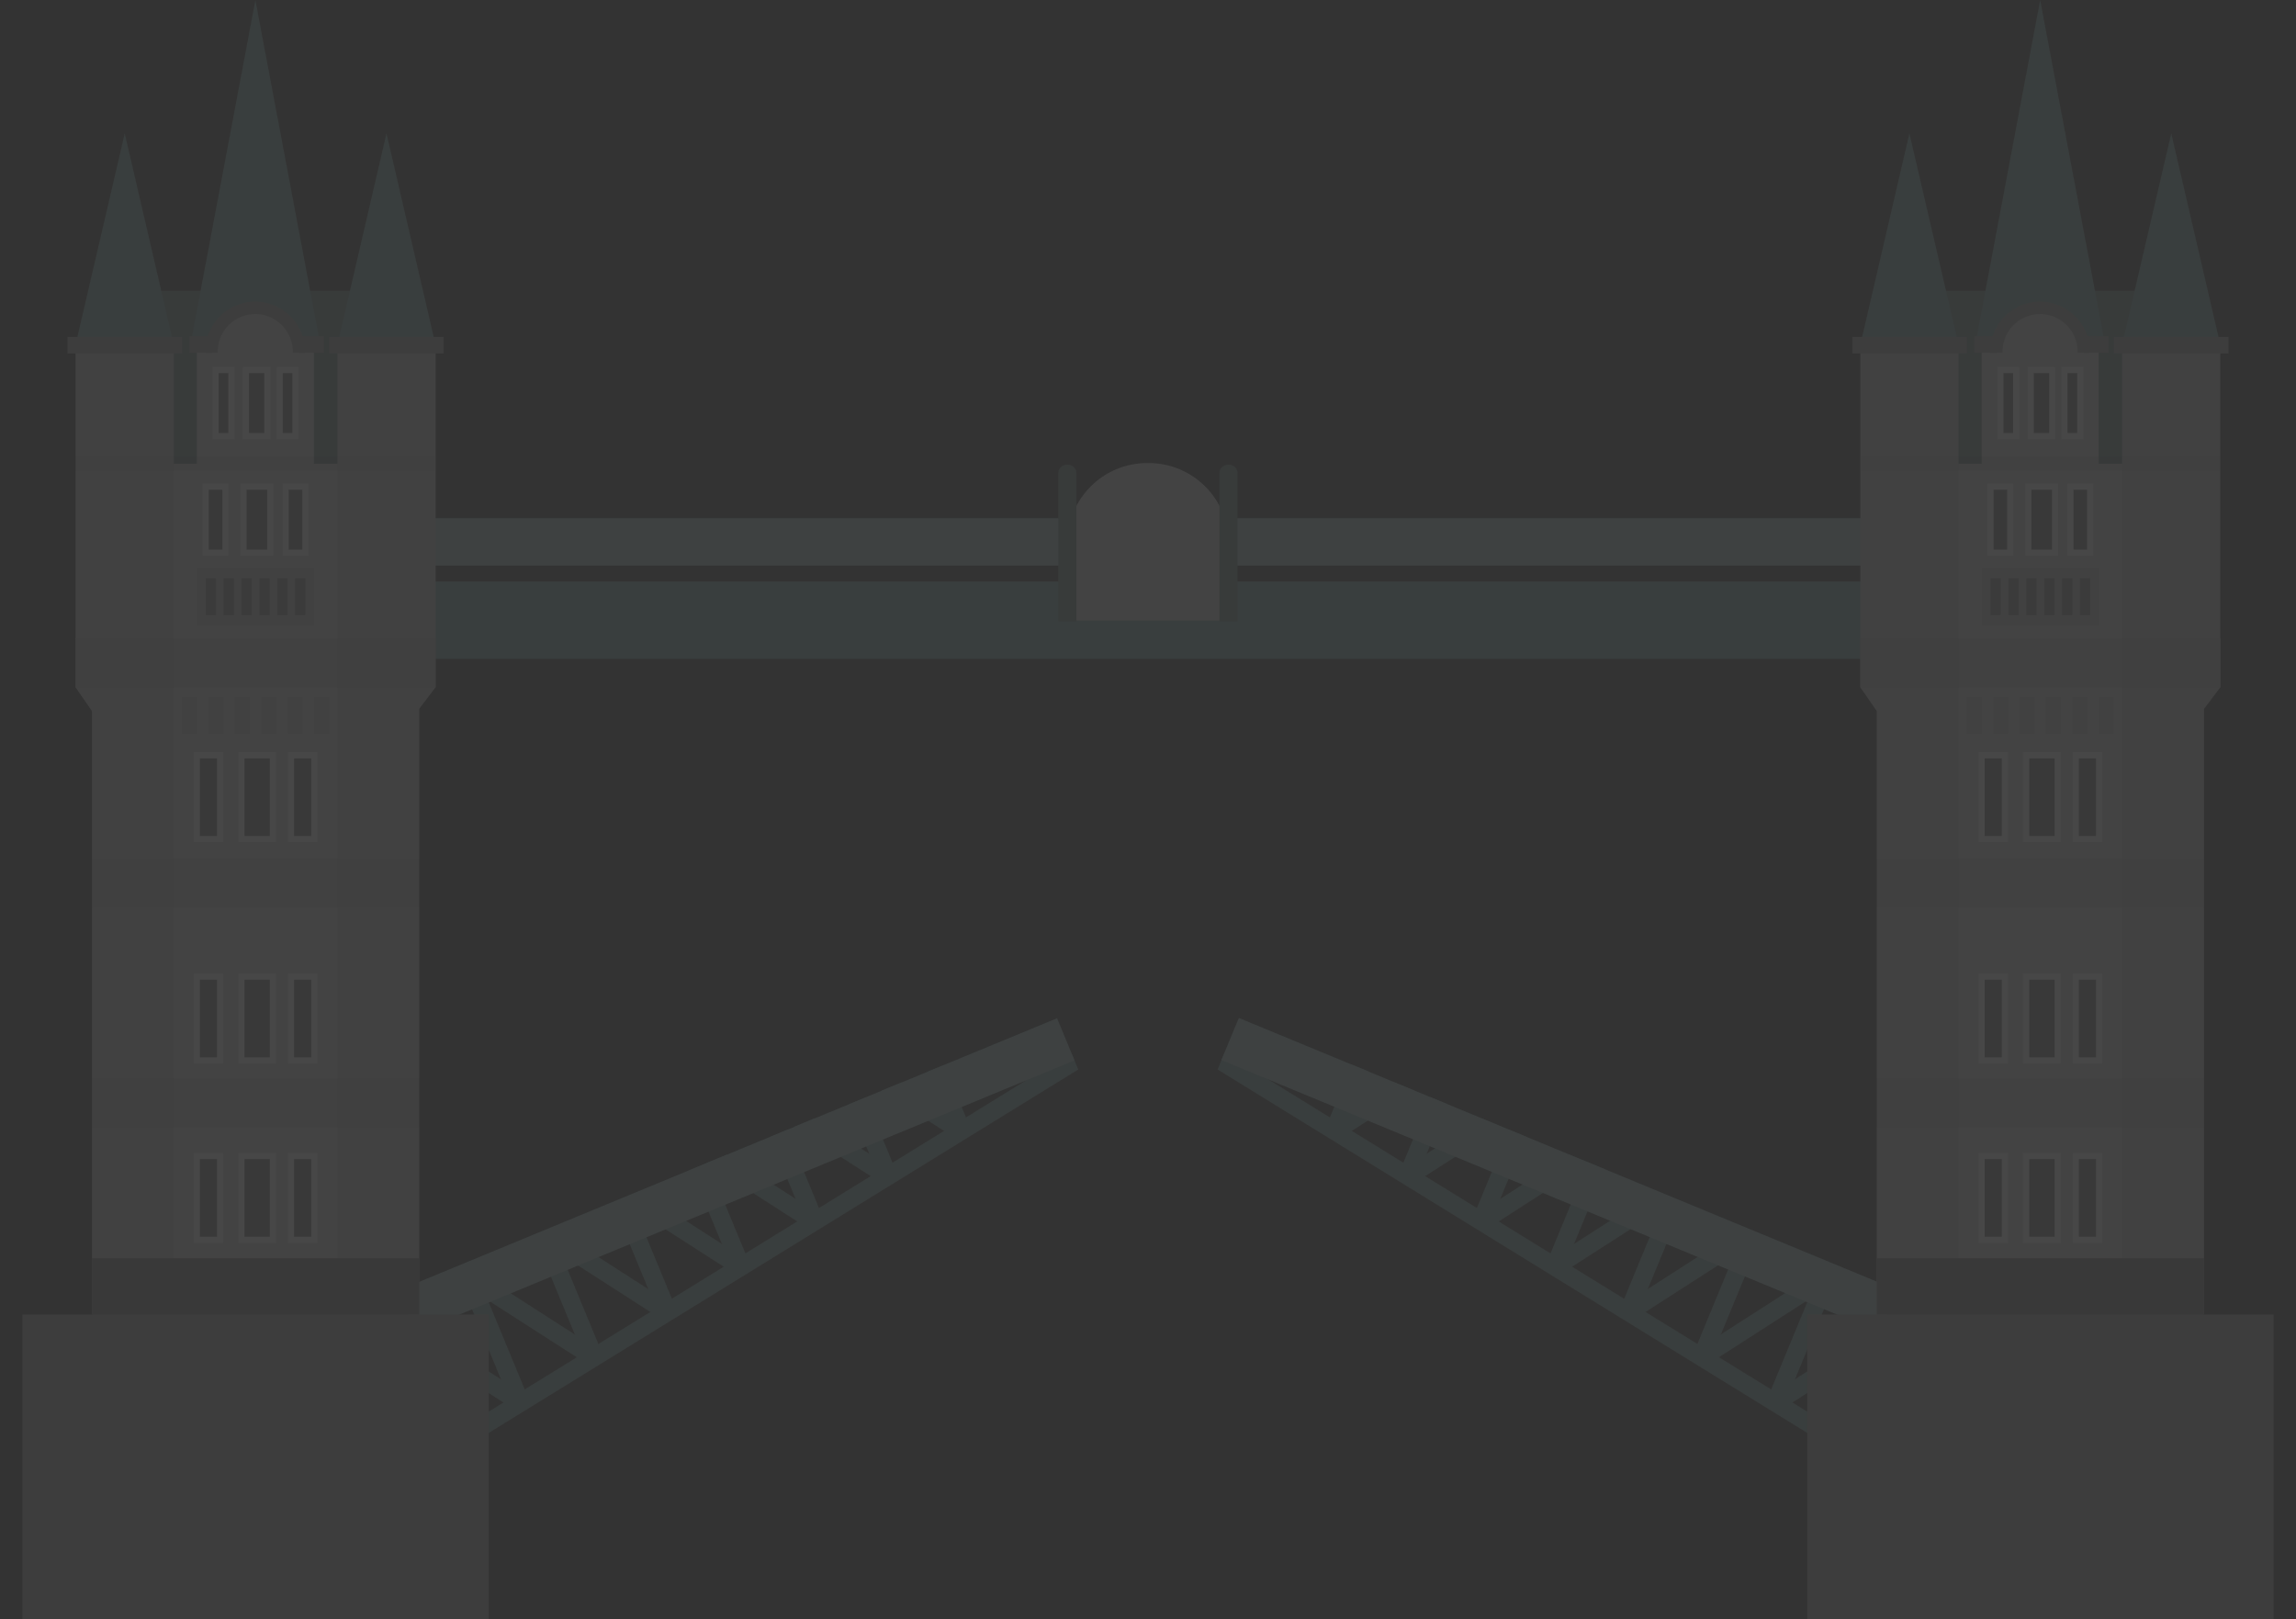<svg width="95" height="67" viewBox="0 0 95 67" fill="none" xmlns="http://www.w3.org/2000/svg">
<rect x="0" y="0" width="95" height="67" fill="#333333" stroke="none"/>
<g opacity="0.1">
<path d="M44.322 43.553L18.881 59.237L19.174 59.941L44.615 44.256L44.322 43.553Z" fill="#74A19F"/>
<path d="M17.292 54.869L17.163 55.074L17.503 55.901L21.332 58.358L21.737 57.724L17.292 54.869Z" fill="#74A19F"/>
<path d="M19.947 53.222L19.253 53.508L21.188 58.19L21.882 57.904L19.947 53.222Z" fill="#74A19F"/>
<path d="M20.338 53.007L19.932 53.638L24.376 56.493L24.782 55.862L20.338 53.007Z" fill="#74A19F"/>
<path d="M22.997 51.352L22.304 51.639L24.239 56.321L24.932 56.034L22.997 51.352Z" fill="#74A19F"/>
<path d="M23.389 51.136L22.983 51.767L27.428 54.623L27.834 53.991L23.389 51.136Z" fill="#74A19F"/>
<path d="M26.04 49.483L25.346 49.769L27.282 54.451L27.975 54.164L26.04 49.483Z" fill="#74A19F"/>
<path d="M26.416 49.293L26.023 49.897L30.467 52.752L30.872 52.119L26.451 49.275L26.416 49.293Z" fill="#74A19F"/>
<path d="M29.289 48.106L28.595 48.393L30.326 52.581L31.02 52.295L29.289 48.106Z" fill="#74A19F"/>
<path d="M29.224 48.126L33.516 50.882L33.921 50.248L30.068 47.78L29.224 48.126Z" fill="#74A19F"/>
<path d="M32.551 46.759L31.858 47.046L33.374 50.715L34.068 50.428L32.551 46.759Z" fill="#74A19F"/>
<path d="M32.848 46.631L36.559 49.011L36.964 48.384L33.692 46.279L32.848 46.631Z" fill="#74A19F"/>
<path d="M35.814 45.412L35.121 45.698L36.422 48.847L37.116 48.56L35.814 45.412Z" fill="#74A19F"/>
<path d="M36.471 45.13L39.602 47.147L40.013 46.513L37.315 44.784L36.471 45.13Z" fill="#74A19F"/>
<path d="M39.069 44.062L38.376 44.348L39.462 46.976L40.156 46.69L39.069 44.062Z" fill="#74A19F"/>
<path d="M43.738 42.134L16.47 53.404L17.191 55.149L44.459 43.879L43.738 42.134Z" fill="#9FC4C3"/>
<path d="M50.672 43.553L76.113 59.237L75.826 59.941L50.379 44.256L50.672 43.553Z" fill="#74A19F"/>
<path d="M77.702 54.869L77.837 55.074L77.497 55.901L73.662 58.358L73.257 57.724L77.702 54.869Z" fill="#74A19F"/>
<path d="M75.054 53.214L73.118 57.896L73.812 58.182L75.747 53.501L75.054 53.214Z" fill="#74A19F"/>
<path d="M74.652 53.002L70.208 55.857L70.614 56.489L75.058 53.633L74.652 53.002Z" fill="#74A19F"/>
<path d="M71.996 51.34L70.062 56.022L70.755 56.308L72.69 51.626L71.996 51.34Z" fill="#74A19F"/>
<path d="M71.621 51.127L67.176 53.982L67.581 54.614L72.026 51.758L71.621 51.127Z" fill="#74A19F"/>
<path d="M68.965 49.478L67.03 54.16L67.723 54.447L69.658 49.765L68.965 49.478Z" fill="#74A19F"/>
<path d="M68.584 49.293L68.971 49.897L64.527 52.752L64.123 52.119L68.549 49.275L68.584 49.293Z" fill="#74A19F"/>
<path d="M65.712 48.096L63.981 52.284L64.675 52.571L66.406 48.382L65.712 48.096Z" fill="#74A19F"/>
<path d="M65.77 48.126L61.484 50.882L61.079 50.248L64.926 47.78L65.77 48.126Z" fill="#74A19F"/>
<path d="M62.447 46.747L60.931 50.416L61.624 50.702L63.141 47.034L62.447 46.747Z" fill="#74A19F"/>
<path d="M62.147 46.631L58.435 49.011L58.031 48.384L61.302 46.279L62.147 46.631Z" fill="#74A19F"/>
<path d="M59.187 45.4L57.886 48.548L58.579 48.835L59.88 45.686L59.187 45.4Z" fill="#74A19F"/>
<path d="M58.523 45.13L55.392 47.147L54.987 46.514L57.679 44.784L58.523 45.13Z" fill="#74A19F"/>
<path d="M55.931 44.05L54.845 46.678L55.538 46.964L56.624 44.336L55.931 44.05Z" fill="#74A19F"/>
<path d="M51.258 42.122L50.536 43.867L77.804 55.137L78.525 53.392L51.258 42.122Z" fill="#9FC4C3"/>
<path d="M77.315 24.063H17.685V27.264H77.315V24.063Z" fill="#74A19F"/>
<path d="M77.315 21.442H17.685V23.406H77.315V21.442Z" fill="#9FC4C3"/>
<path d="M16.835 12.031H3.9V19.49H16.835V12.031Z" fill="#66807E"/>
<path d="M5.161 5.517L3.127 14.259H7.19L5.161 5.517Z" fill="#74A19F"/>
<path d="M15.991 5.517L13.962 14.259H18.019L15.991 5.517Z" fill="#74A19F"/>
<path d="M10.567 0L7.934 13.972H13.2L10.567 0Z" fill="#74A19F"/>
<path d="M12.989 14.259H8.145V19.191H12.989V14.259Z" fill="#D8D8D8"/>
<path d="M15.65 19.19H5.495V54.394H15.65V19.19Z" fill="#D8D8D8"/>
<path d="M7.19 54.394H3.807V29.428L3.127 28.443V26.426H7.19V54.394Z" fill="#C4C4C4"/>
<path d="M17.345 54.394H13.962V26.426H18.019V28.443L17.345 29.334V54.394Z" fill="#C4C4C4"/>
<path d="M20.224 54.394H0.928V67H20.224V54.394Z" fill="#9D9D9C"/>
<path opacity="0.1" d="M17.345 44.62H3.807V46.649H17.345V44.62Z" fill="#1D1D1B"/>
<path opacity="0.1" d="M17.345 35.526H3.807V37.555H17.345V35.526Z" fill="#1D1D1B"/>
<path d="M7.19 14.26H3.127V28.443H7.19V14.26Z" fill="#C4C4C4"/>
<path d="M18.025 14.26H13.962V28.443H18.025V14.26Z" fill="#C4C4C4"/>
<path opacity="0.1" d="M18.019 26.426H3.127V28.455H18.019V26.426Z" fill="#1D1D1B"/>
<path opacity="0.1" d="M18.019 18.892H3.127V19.49H18.019V18.892Z" fill="#1D1D1B"/>
<path d="M17.345 52.066H3.807V54.394H17.345V52.066Z" fill="#706F6F"/>
<path d="M9.107 47.833H8.145V51.304H9.107V47.833Z" fill="#706F6F"/>
<path d="M9.236 51.433H8.022V47.71H9.236V51.433ZM8.269 51.175H8.978V47.962H8.269V51.175Z" fill="white"/>
<path d="M13.006 47.833H12.045V51.304H13.006V47.833Z" fill="#706F6F"/>
<path d="M13.129 51.433H11.916V47.71H13.129V51.433ZM12.168 51.175H12.877V47.962H12.168V51.175Z" fill="white"/>
<path d="M11.288 47.833H9.987V51.304H11.288V47.833Z" fill="#706F6F"/>
<path d="M11.417 51.433H9.858V47.71H11.417V51.433ZM10.116 51.175H11.165V47.962H10.116V51.175Z" fill="white"/>
<path d="M9.107 40.41H8.145V43.881H9.107V40.41Z" fill="#706F6F"/>
<path d="M9.236 44.004H8.022V40.281H9.236V44.004ZM8.269 43.752H8.978V40.539H8.269V43.752Z" fill="white"/>
<path d="M13.006 40.409H12.045V43.88H13.006V40.409Z" fill="#706F6F"/>
<path d="M13.129 44.004H11.916V40.281H13.129V44.004ZM12.168 43.752H12.877V40.539H12.168V43.752Z" fill="white"/>
<path d="M11.288 40.409H9.987V43.88H11.288V40.409Z" fill="#706F6F"/>
<path d="M11.417 44.004H9.858V40.281H11.417V44.004ZM10.116 43.752H11.165V40.539H10.116V43.752Z" fill="white"/>
<path d="M9.107 31.251H8.145V34.722H9.107V31.251Z" fill="#706F6F"/>
<path d="M9.236 34.846H8.022V31.123H9.236V34.846ZM8.269 34.594H8.978V31.381H8.269V34.594Z" fill="white"/>
<path d="M13.006 31.252H12.045V34.722H13.006V31.252Z" fill="#706F6F"/>
<path d="M13.129 34.846H11.916V31.123H13.129V34.846ZM12.168 34.594H12.877V31.381H12.168V34.594Z" fill="white"/>
<path d="M11.288 31.252H9.987V34.722H11.288V31.252Z" fill="#706F6F"/>
<path d="M11.417 34.846H9.858V31.123H11.417V34.846ZM10.116 34.594H11.165V31.381H10.116V34.594Z" fill="white"/>
<path d="M9.324 20.135H8.509V22.873H9.324V20.135Z" fill="#706F6F"/>
<path d="M9.453 22.996H8.38V20.006H9.453V22.996ZM8.638 22.744H9.201V20.264H8.638V22.744Z" fill="white"/>
<path d="M12.637 20.135H11.822V22.873H12.637V20.135Z" fill="#706F6F"/>
<path d="M12.766 22.996H11.693V20.006H12.766V22.996ZM11.945 22.744H12.508V20.264H11.945V22.744Z" fill="white"/>
<path d="M11.183 20.135H10.075V22.873H11.183V20.135Z" fill="#706F6F"/>
<path d="M11.312 22.996H9.951V20.006H11.312V22.996ZM10.204 22.744H11.054V20.264H10.204V22.744Z" fill="white"/>
<path d="M8.157 28.836H7.524V30.36H8.157V28.836Z" fill="#C4C4C4"/>
<path d="M9.254 28.836H8.62V30.36H9.254V28.836Z" fill="#C4C4C4"/>
<path d="M10.344 28.836H9.711V30.36H10.344V28.836Z" fill="#C4C4C4"/>
<path d="M11.435 28.836H10.802V30.36H11.435V28.836Z" fill="#C4C4C4"/>
<path d="M12.531 28.836H11.898V30.36H12.531V28.836Z" fill="#C4C4C4"/>
<path d="M13.622 28.836H12.989V30.36H13.622V28.836Z" fill="#C4C4C4"/>
<path d="M13.006 23.5H8.145V25.881H13.006V23.5Z" fill="#C4C4C4"/>
<path d="M8.937 23.928H8.509V25.453H8.937V23.928Z" fill="#878787"/>
<path d="M9.676 23.928H9.248V25.453H9.676V23.928Z" fill="#878787"/>
<path d="M10.42 23.928H9.992V25.453H10.42V23.928Z" fill="#878787"/>
<path d="M11.159 23.928H10.731V25.453H11.159V23.928Z" fill="#878787"/>
<path d="M11.898 23.928H11.47V25.453H11.898V23.928Z" fill="#878787"/>
<path d="M12.637 23.928H12.209V25.453H12.637V23.928Z" fill="#878787"/>
<path d="M7.53 13.943H2.792V14.623H7.53V13.943Z" fill="#9D9D9C"/>
<path d="M18.359 13.943H13.622V14.623H18.359V13.943Z" fill="#9D9D9C"/>
<path d="M13.399 13.919H7.841V14.6H13.399V13.919Z" fill="#9D9D9C"/>
<path d="M8.761 14.436C8.708 15.432 9.476 16.282 10.473 16.335C11.47 16.388 12.32 15.62 12.373 14.623C12.426 13.627 11.658 12.776 10.661 12.723C9.664 12.671 8.814 13.439 8.761 14.436Z" fill="#D8D8D8"/>
<path d="M9.013 14.599C9.013 14.558 9.013 14.511 9.013 14.47C9.054 13.644 9.734 12.999 10.561 12.999C10.591 12.999 10.614 12.999 10.643 12.999C11.488 13.046 12.138 13.761 12.115 14.599H12.619C12.649 13.491 11.781 12.547 10.667 12.489C9.523 12.43 8.562 13.309 8.503 14.441C8.503 14.494 8.503 14.547 8.503 14.599H9.013Z" fill="#9D9D9C"/>
<path d="M9.576 15.309H8.919V18.047H9.576V15.309Z" fill="#706F6F"/>
<path d="M9.705 18.176H8.796V15.186H9.705V18.176ZM9.048 17.918H9.447V15.438H9.048V17.918Z" fill="white"/>
<path d="M12.232 15.309H11.575V18.047H12.232V15.309Z" fill="#706F6F"/>
<path d="M12.355 18.176H11.447V15.186H12.355V18.176ZM11.699 17.918H12.097V15.438H11.699V17.918Z" fill="white"/>
<path d="M11.059 15.309H10.174V18.047H11.059V15.309Z" fill="#706F6F"/>
<path d="M11.188 18.176H10.045V15.186H11.188V18.176ZM10.303 17.918H10.936V15.438H10.303V17.918Z" fill="white"/>
<path d="M90.683 12.031H77.749V19.49H90.683V12.031Z" fill="#66807E"/>
<path d="M79.004 5.517L76.975 14.259H81.038L79.004 5.517Z" fill="#74A19F"/>
<path d="M89.839 5.517L87.804 14.259H91.868L89.839 5.517Z" fill="#74A19F"/>
<path d="M84.415 0L81.783 13.972H87.048L84.415 0Z" fill="#74A19F"/>
<path d="M86.837 14.259H81.994V19.191H86.837V14.259Z" fill="#D8D8D8"/>
<path d="M89.499 19.19H79.344V54.394H89.499V19.19Z" fill="#D8D8D8"/>
<path d="M81.038 54.394H77.655V29.428L76.975 28.443V26.426H81.038V54.394Z" fill="#C4C4C4"/>
<path d="M91.193 54.394H87.804V26.426H91.868V28.443L91.193 29.334V54.394Z" fill="#C4C4C4"/>
<path d="M94.072 54.394H74.776V67H94.072V54.394Z" fill="#9D9D9C"/>
<path opacity="0.1" d="M91.193 44.62H77.655V46.649H91.193V44.62Z" fill="#1D1D1B"/>
<path opacity="0.1" d="M91.193 35.526H77.655V37.555H91.193V35.526Z" fill="#1D1D1B"/>
<path d="M81.038 14.26H76.975V28.443H81.038V14.26Z" fill="#C4C4C4"/>
<path d="M91.868 14.26H87.804V28.443H91.868V14.26Z" fill="#C4C4C4"/>
<path opacity="0.1" d="M91.868 26.426H76.975V28.455H91.868V26.426Z" fill="#1D1D1B"/>
<path opacity="0.1" d="M91.868 18.892H76.975V19.49H91.868V18.892Z" fill="#1D1D1B"/>
<path d="M91.193 52.066H77.655V54.394H91.193V52.066Z" fill="#706F6F"/>
<path d="M82.955 47.833H81.994V51.304H82.955V47.833Z" fill="#706F6F"/>
<path d="M83.084 51.433H81.871V47.71H83.084V51.433ZM82.117 51.175H82.826V47.962H82.117V51.175Z" fill="white"/>
<path d="M86.849 47.833H85.887V51.304H86.849V47.833Z" fill="#706F6F"/>
<path d="M86.978 51.433H85.764V47.71H86.978V51.433ZM86.016 51.175H86.725V47.962H86.016V51.175Z" fill="white"/>
<path d="M85.137 47.833H83.835V51.304H85.137V47.833Z" fill="#706F6F"/>
<path d="M85.266 51.433H83.706V47.71H85.266V51.433ZM83.964 51.175H85.013V47.962H83.964V51.175Z" fill="white"/>
<path d="M82.955 40.41H81.994V43.881H82.955V40.41Z" fill="#706F6F"/>
<path d="M83.084 44.004H81.871V40.281H83.084V44.004ZM82.117 43.752H82.826V40.539H82.117V43.752Z" fill="white"/>
<path d="M86.849 40.409H85.887V43.88H86.849V40.409Z" fill="#706F6F"/>
<path d="M86.978 44.004H85.764V40.281H86.978V44.004ZM86.016 43.752H86.725V40.539H86.016V43.752Z" fill="white"/>
<path d="M85.137 40.409H83.835V43.88H85.137V40.409Z" fill="#706F6F"/>
<path d="M85.266 44.004H83.706V40.281H85.266V44.004ZM83.964 43.752H85.013V40.539H83.964V43.752Z" fill="white"/>
<path d="M82.955 31.251H81.994V34.722H82.955V31.251Z" fill="#706F6F"/>
<path d="M83.084 34.846H81.871V31.123H83.084V34.846ZM82.117 34.594H82.826V31.381H82.117V34.594Z" fill="white"/>
<path d="M86.849 31.252H85.887V34.722H86.849V31.252Z" fill="#706F6F"/>
<path d="M86.978 34.846H85.764V31.123H86.978V34.846ZM86.016 34.594H86.725V31.381H86.016V34.594Z" fill="white"/>
<path d="M85.137 31.252H83.835V34.722H85.137V31.252Z" fill="#706F6F"/>
<path d="M85.266 34.846H83.706V31.123H85.266V34.846ZM83.964 34.594H85.013V31.381H83.964V34.594Z" fill="white"/>
<path d="M83.172 20.135H82.357V22.873H83.172V20.135Z" fill="#706F6F"/>
<path d="M83.301 22.996H82.228V20.006H83.301V22.996ZM82.486 22.744H83.049V20.264H82.486V22.744Z" fill="white"/>
<path d="M86.485 20.135H85.67V22.873H86.485V20.135Z" fill="#706F6F"/>
<path d="M86.614 22.996H85.541V20.006H86.614V22.996ZM85.793 22.744H86.356V20.264H85.793V22.744Z" fill="white"/>
<path d="M85.031 20.135H83.923V22.873H85.031V20.135Z" fill="#706F6F"/>
<path d="M85.16 22.996H83.8V20.006H85.16V22.996ZM84.052 22.744H84.902V20.264H84.052V22.744Z" fill="white"/>
<path d="M82.005 28.836H81.372V30.36H82.005V28.836Z" fill="#C4C4C4"/>
<path d="M83.102 28.836H82.469V30.36H83.102V28.836Z" fill="#C4C4C4"/>
<path d="M84.193 28.836H83.559V30.36H84.193V28.836Z" fill="#C4C4C4"/>
<path d="M85.283 28.836H84.65V30.36H85.283V28.836Z" fill="#C4C4C4"/>
<path d="M86.374 28.836H85.74V30.36H86.374V28.836Z" fill="#C4C4C4"/>
<path d="M87.47 28.836H86.837V30.36H87.47V28.836Z" fill="#C4C4C4"/>
<path d="M86.855 23.5H81.994V25.881H86.855V23.5Z" fill="#C4C4C4"/>
<path d="M82.785 23.928H82.357V25.453H82.785V23.928Z" fill="#878787"/>
<path d="M83.524 23.928H83.096V25.453H83.524V23.928Z" fill="#878787"/>
<path d="M84.269 23.928H83.841V25.453H84.269V23.928Z" fill="#878787"/>
<path d="M85.008 23.928H84.579V25.453H85.008V23.928Z" fill="#878787"/>
<path d="M85.746 23.928H85.318V25.453H85.746V23.928Z" fill="#878787"/>
<path d="M86.485 23.928H86.057V25.453H86.485V23.928Z" fill="#878787"/>
<path d="M81.378 13.943H76.641V14.623H81.378V13.943Z" fill="#9D9D9C"/>
<path d="M92.208 13.943H87.47V14.623H92.208V13.943Z" fill="#9D9D9C"/>
<path d="M87.247 13.919H81.689V14.6H87.247V13.919Z" fill="#9D9D9C"/>
<path d="M82.609 14.436C82.557 15.432 83.325 16.282 84.322 16.335C85.318 16.388 86.168 15.62 86.221 14.623C86.274 13.627 85.506 12.776 84.509 12.723C83.512 12.671 82.662 13.439 82.609 14.436Z" fill="#D8D8D8"/>
<path d="M82.862 14.599C82.862 14.558 82.862 14.511 82.862 14.47C82.903 13.644 83.583 12.999 84.409 12.999C84.439 12.999 84.462 12.999 84.492 12.999C85.336 13.046 85.987 13.761 85.963 14.599H86.468C86.497 13.491 85.629 12.547 84.515 12.489C83.372 12.43 82.41 13.309 82.352 14.441C82.352 14.494 82.352 14.547 82.352 14.599H82.862Z" fill="#9D9D9C"/>
<path d="M83.424 15.309H82.768V18.047H83.424V15.309Z" fill="#706F6F"/>
<path d="M83.548 18.176H82.639V15.186H83.548V18.176ZM82.897 17.918H83.296V15.438H82.897V17.918Z" fill="white"/>
<path d="M86.081 15.309H85.424V18.047H86.081V15.309Z" fill="#706F6F"/>
<path d="M86.204 18.176H85.295V15.186H86.204V18.176ZM85.547 17.918H85.946V15.438H85.547V17.918Z" fill="white"/>
<path d="M84.908 15.309H84.022V18.047H84.908V15.309Z" fill="#706F6F"/>
<path d="M85.037 18.176H83.894V15.186H85.037V18.176ZM84.151 17.918H84.785V15.438H84.151V17.918Z" fill="white"/>
<path d="M47.529 19.161H47.465C45.641 19.161 44.164 20.639 44.164 22.462V25.675H50.836V22.462C50.836 20.645 49.353 19.161 47.529 19.161Z" fill="#DADADA"/>
<path d="M44.533 25.716C44.533 25.705 44.539 25.693 44.539 25.681V19.566C44.539 19.378 44.369 19.226 44.164 19.226C43.959 19.226 43.788 19.378 43.788 19.566V25.681C43.788 25.693 43.794 25.705 43.794 25.716H44.533Z" fill="#66807E"/>
<path d="M51.2 25.716C51.2 25.705 51.206 25.693 51.206 25.681V19.566C51.206 19.378 51.036 19.226 50.83 19.226C50.625 19.226 50.455 19.378 50.455 19.566V25.681C50.455 25.693 50.461 25.705 50.461 25.716H51.2Z" fill="#66807E"/>
</g>
</svg>
